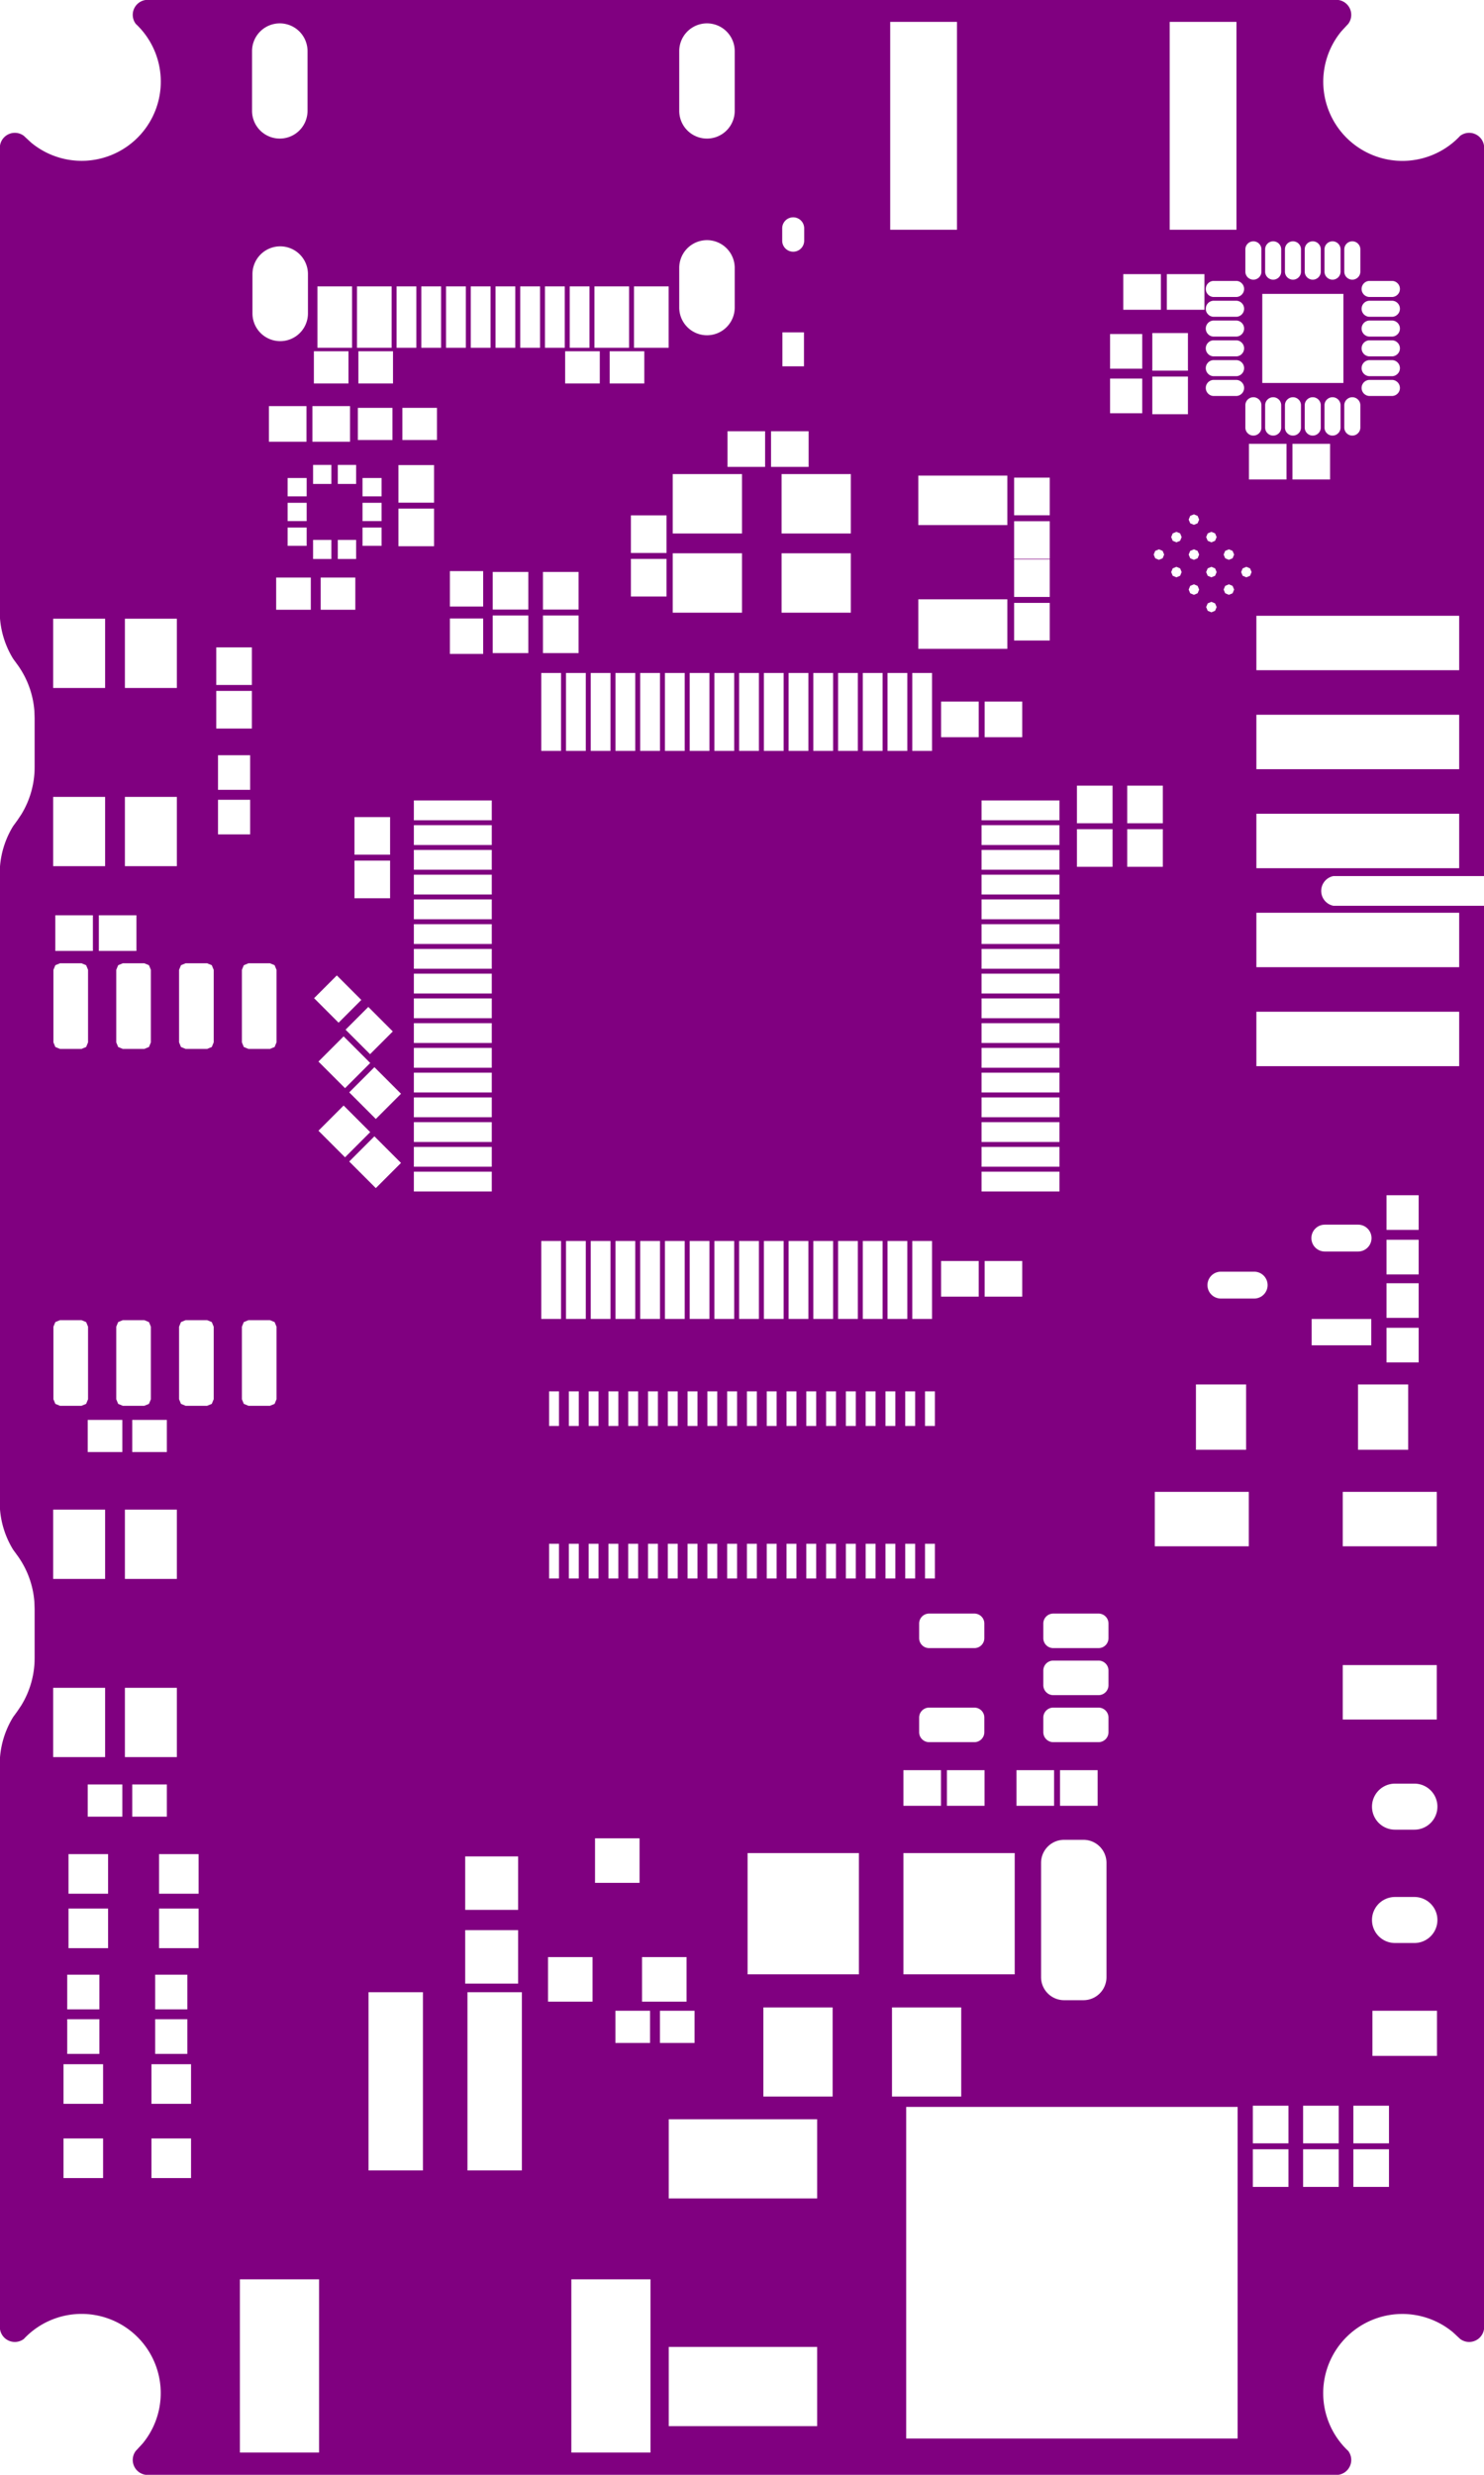 <svg width="30mm" height="50mm" viewBox="0 0 11811023 19685039"  version="1.1" xmlns="http://www.w3.org/2000/svg" xmlns:xlink="http://www.w3.org/1999/xlink">
<desc>
Origin 0 0 Bound 3937008 3937008 11811023 19685039
</desc>
<g fill-rule="evenodd" fill="rgb(128, 0, 128)" stroke="black" stroke-width="1" transform="translate(0, 19685039) scale(1, -1) translate(-3937008, -3937008)">
<path id="N" d="M 14589564.00 23622046.00 A 119403.94 119403.94 0 0 0 14667948.00 23432809.00 L 14614046.00 23374616.00 A 629926.01 629926.01 0 0 1 15558792.00 22541965.00 A 119406.16 119406.16 0 0 0 15748029.00 22463580.00 L 15748030.33 16653543.00 L 14549340.00 16653543.00 A 120429.94 120429.94 0 0 1 14549340.00 16417323.00 L 15748030.30 16417323.00 L 15748030.00 5095473.00 A 119403.94 119403.94 0 0 0 15558793.00 5017089.00 L 15500600.00 5070991.00 A 629926.01 629926.01 0 0 1 14667949.00 4126245.00 A 119406.16 119406.16 0 0 0 14589564.00 3937008.00 L 5095473.00 3937007.00 A 119403.94 119403.94 0 0 0 5017089.00 4126244.00 L 5070991.00 4184437.00 A 629926.01 629926.01 0 0 1 4126245.00 5017088.00 A 119406.16 119406.16 0 0 0 3937008.00 5095473.00 L 3937007.00 9643297.00 A 721075.40 721075.40 0 0 0 4041430.00 9964024.00 L 4074802.00 10009842.00 L 4106273.00 10056828.00 A 718876.83 718876.83 0 0 1 4212598.00 10433071.00 L 4212597.00 10826772.00 L 4210372.00 10883279.00 A 718868.63 718868.63 0 0 1 4074802.00 11249999.00 L 4041430.00 11295817.00 A 721094.89 721094.89 0 0 0 3937007.00 11616544.00 L 3937007.00 16729911.00 A 721075.40 721075.40 0 0 0 4041430.00 17050638.00 L 4074802.00 17096456.00 L 4106273.00 17143442.00 A 718876.83 718876.83 0 0 1 4212598.00 17519685.00 L 4212597.00 17913386.00 L 4210372.00 17969893.00 A 718868.63 718868.63 0 0 1 4074802.00 18336613.00 L 4041430.00 18382431.00 A 721116.06 721116.06 0 0 0 3937007.00 18703159.00 L 3937009.00 22463580.00 A 119400.25 119400.25 0 0 0 4126245.00 22541965.00 L 4184437.00 22488062.00 A 629926.01 629926.01 0 0 1 5017088.00 23432808.00 A 119406.16 119406.16 0 0 0 5095473.00 23622045.00 L 14589564.00 23622046.00  zM 4757480.00 6612205.00 L 4442520.00 6612205.00 L 4442520.00 6297245.00 L 4757480.00 6297245.00 L 4757480.00 6612205.00  zM 5457480.00 6612205.00 L 5142520.00 6612205.00 L 5142520.00 6297245.00 L 5457480.00 6297245.00 L 5457480.00 6612205.00  zM 5457480.00 7202756.00 L 5142520.00 7202756.00 L 5142520.00 6887796.00 L 5457480.00 6887796.00 L 5457480.00 7202756.00  zM 4757480.00 7202756.00 L 4442520.00 7202756.00 L 4442520.00 6887796.00 L 4757480.00 6887796.00 L 4757480.00 7202756.00  zM 4727952.00 7560630.00 L 4472048.00 7560630.00 L 4472048.00 7285040.00 L 4727952.00 7285040.00 L 4727952.00 7560630.00  zM 4727952.00 7914961.00 L 4472048.00 7914961.00 L 4472048.00 7639371.00 L 4727952.00 7639371.00 L 4727952.00 7914961.00  zM 5427952.00 7560630.00 L 5172048.00 7560630.00 L 5172048.00 7285040.00 L 5427952.00 7285040.00 L 5427952.00 7560630.00  zM 5427952.00 7914961.00 L 5172048.00 7914961.00 L 5172048.00 7639371.00 L 5427952.00 7639371.00 L 5427952.00 7914961.00  zM 4797244.00 8440945.00 L 4482284.00 8440945.00 L 4482284.00 8125985.00 L 4797244.00 8125985.00 L 4797244.00 8440945.00  zM 5517716.00 8440945.00 L 5202756.00 8440945.00 L 5202756.00 8125985.00 L 5517716.00 8125985.00 L 5517716.00 8440945.00  zM 6476377.00 5492125.00 L 5846457.00 5492125.00 L 5846457.00 4114173.00 L 6476377.00 4114173.00 L 6476377.00 5492125.00  zM 9114173.00 5492125.00 L 8484253.00 5492125.00 L 8484253.00 4114173.00 L 9114173.00 4114173.00 L 9114173.00 5492125.00  zM 8090551.00 7775590.00 L 7657481.00 7775590.00 L 7657481.00 6358268.00 L 8090551.00 6358268.00 L 8090551.00 7775590.00  zM 7303149.00 7775590.00 L 6870079.00 7775590.00 L 6870079.00 6358268.00 L 7303149.00 6358268.00 L 7303149.00 7775590.00  zM 9110629.00 7627952.00 L 8835039.00 7627952.00 L 8835039.00 7372048.00 L 9110629.00 7372048.00 L 9110629.00 7627952.00  zM 8060630.00 8269291.00 L 7639370.00 8269291.00 L 7639370.00 7844095.00 L 8060630.00 7844095.00 L 8060630.00 8269291.00  zM 8653149.00 8054724.00 L 8298819.00 8054724.00 L 8298819.00 7700394.00 L 8653149.00 7700394.00 L 8653149.00 8054724.00  zM 8060630.00 8855905.00 L 7639370.00 8855905.00 L 7639370.00 8430709.00 L 8060630.00 8430709.00 L 8060630.00 8855905.00  zM 9464960.00 7627952.00 L 9189370.00 7627952.00 L 9189370.00 7372048.00 L 9464960.00 7372048.00 L 9464960.00 7627952.00  zM 9401180.00 8054724.00 L 9046850.00 8054724.00 L 9046850.00 7700394.00 L 9401180.00 7700394.00 L 9401180.00 8054724.00  zM 4797244.00 8874015.00 L 4482284.00 8874015.00 L 4482284.00 8559055.00 L 4797244.00 8559055.00 L 4797244.00 8874015.00  zM 4910629.00 9427952.00 L 4635039.00 9427952.00 L 4635039.00 9172048.00 L 4910629.00 9172048.00 L 4910629.00 9427952.00  zM 5517716.00 8874015.00 L 5202756.00 8874015.00 L 5202756.00 8559055.00 L 5517716.00 8559055.00 L 5517716.00 8874015.00  zM 5264960.00 9427952.00 L 4989370.00 9427952.00 L 4989370.00 9172048.00 L 5264960.00 9172048.00 L 5264960.00 9427952.00  zM 5344488.00 10196850.00 L 4931102.00 10196850.00 L 4931102.00 9645670.00 L 5344488.00 9645670.00 L 5344488.00 10196850.00  zM 4773622.00 10196850.00 L 4360236.00 10196850.00 L 4360236.00 9645670.00 L 4773622.00 9645670.00 L 4773622.00 10196850.00  zM 4773622.00 11614172.00 L 4360236.00 11614172.00 L 4360236.00 11062992.00 L 4773622.00 11062992.00 L 4773622.00 11614172.00  zM 5344488.00 11614172.00 L 4931102.00 11614172.00 L 4931102.00 11062992.00 L 5344488.00 11062992.00 L 5344488.00 11614172.00  zM 4910630.00 12327952.00 L 4635040.00 12327952.00 L 4635040.00 12072048.00 L 4910630.00 12072048.00 L 4910630.00 12327952.00  zM 5264961.00 12327952.00 L 4989371.00 12327952.00 L 4989371.00 12072048.00 L 5264961.00 12072048.00 L 5264961.00 12327952.00  zM 9027165.00 8999606.00 L 8672835.00 8999606.00 L 8672835.00 8645276.00 L 9027165.00 8645276.00 L 9027165.00 8999606.00  zM 9488189.00 11342520.00 L 9409449.00 11342520.00 L 9409449.00 11066930.00 L 9488189.00 11066930.00 L 9488189.00 11342520.00  zM 9645670.00 11342520.00 L 9566930.00 11342520.00 L 9566930.00 11066930.00 L 9645670.00 11066930.00 L 9645670.00 11342520.00  zM 9015748.00 11342520.00 L 8937008.00 11342520.00 L 8937008.00 11066930.00 L 9015748.00 11066930.00 L 9015748.00 11342520.00  zM 9173229.00 11342520.00 L 9094489.00 11342520.00 L 9094489.00 11066930.00 L 9173229.00 11066930.00 L 9173229.00 11342520.00  zM 8385827.00 11342520.00 L 8307087.00 11342520.00 L 8307087.00 11066930.00 L 8385827.00 11066930.00 L 8385827.00 11342520.00  zM 8543307.00 11342520.00 L 8464567.00 11342520.00 L 8464567.00 11066930.00 L 8543307.00 11066930.00 L 8543307.00 11342520.00  zM 8700788.00 11342520.00 L 8622048.00 11342520.00 L 8622048.00 11066930.00 L 8700788.00 11066930.00 L 8700788.00 11342520.00  zM 8858268.00 11342520.00 L 8779528.00 11342520.00 L 8779528.00 11066930.00 L 8858268.00 11066930.00 L 8858268.00 11342520.00  zM 9330709.00 11342520.00 L 9251969.00 11342520.00 L 9251969.00 11066930.00 L 9330709.00 11066930.00 L 9330709.00 11342520.00  zM 10440551.00 4953936.00 L 9259449.00 4953936.00 L 9259449.00 4324016.00 L 10440551.00 4324016.00 L 10440551.00 4953936.00  zM 10440551.00 6764960.00 L 9259449.00 6764960.00 L 9259449.00 6135040.00 L 10440551.00 6135040.00 L 10440551.00 6764960.00  zM 10563779.00 7654330.00 L 10012599.00 7654330.00 L 10012599.00 6945670.00 L 10563779.00 6945670.00 L 10563779.00 7654330.00  zM 13787008.00 6863385.00 L 11149214.00 6863385.00 L 11149214.00 4225591.00 L 13787008.00 4225591.00 L 13787008.00 6863385.00  zM 11587401.00 7654330.00 L 11036221.00 7654330.00 L 11036221.00 6945670.00 L 11587401.00 6945670.00 L 11587401.00 7654330.00  zM 10772835.00 8882283.00 L 9887009.00 8882283.00 L 9887009.00 7917717.00 L 10772835.00 7917717.00 L 10772835.00 8882283.00  zM 12012992.00 8882283.00 L 11127166.00 8882283.00 L 11127166.00 7917717.00 L 12012992.00 7917717.00 L 12012992.00 8882283.00  zM 11772835.00 9541732.00 L 11473623.00 9541732.00 L 11473623.00 9258268.00 L 11772835.00 9258268.00 L 11772835.00 9541732.00  zM 12560096.00 8987799.00 L 12406046.00 8987799.00 A 183244.99 183244.99 0 0 1 12222799.00 8804552.00 L 12222799.00 7895448.00 A 183244.99 183244.99 0 0 1 12406046.00 7712201.00 L 12560096.00 7712201.00 A 183244.99 183244.99 0 0 1 12743343.00 7895448.00 L 12743343.00 8804552.00 A 183244.99 183244.99 0 0 1 12560096.00 8987799.00  zM 12326377.00 9541732.00 L 12027165.00 9541732.00 L 12027165.00 9258268.00 L 12326377.00 9258268.00 L 12326377.00 9541732.00  zM 14191732.00 6526378.00 L 13908268.00 6526378.00 L 13908268.00 6227166.00 L 14191732.00 6227166.00 L 14191732.00 6526378.00  zM 14591732.00 6526378.00 L 14308268.00 6526378.00 L 14308268.00 6227166.00 L 14591732.00 6227166.00 L 14591732.00 6526378.00  zM 14591732.00 6872835.00 L 14308268.00 6872835.00 L 14308268.00 6573623.00 L 14591732.00 6573623.00 L 14591732.00 6872835.00  zM 14991732.00 6526378.00 L 14708268.00 6526378.00 L 14708268.00 6227166.00 L 14991732.00 6227166.00 L 14991732.00 6526378.00  zM 14991732.00 6872835.00 L 14708268.00 6872835.00 L 14708268.00 6573623.00 L 14991732.00 6573623.00 L 14991732.00 6872835.00  zM 14191732.00 6872835.00 L 13908268.00 6872835.00 L 13908268.00 6573623.00 L 14191732.00 6573623.00 L 14191732.00 6872835.00  zM 12672834.00 9541732.00 L 12373622.00 9541732.00 L 12373622.00 9258268.00 L 12672834.00 9258268.00 L 12672834.00 9541732.00  zM 15194127.00 8533071.00 L 15039731.00 8533071.00 A 183069.43 183069.43 0 0 1 15039731.00 8166929.00 L 15194127.00 8166929.00 A 183069.43 183069.43 0 0 1 15194127.00 8533071.00  zM 15373680.00 7627978.00 L 14860178.00 7627978.00 L 14860178.00 7268872.00 L 15373680.00 7268872.00 L 15373680.00 7627978.00  zM 15194127.00 9434646.00 L 15039731.00 9434646.00 A 183069.43 183069.43 0 0 1 15039731.00 9068504.00 L 15194127.00 9068504.00 A 183069.43 183069.43 0 0 1 15194127.00 9434646.00  zM 9803150.00 11342520.00 L 9724410.00 11342520.00 L 9724410.00 11066930.00 L 9803150.00 11066930.00 L 9803150.00 11342520.00  zM 9960630.00 11342520.00 L 9881890.00 11342520.00 L 9881890.00 11066930.00 L 9960630.00 11066930.00 L 9960630.00 11342520.00  zM 10118110.00 11342520.00 L 10039370.00 11342520.00 L 10039370.00 11066930.00 L 10118110.00 11066930.00 L 10118110.00 11342520.00  zM 10275591.00 11342520.00 L 10196851.00 11342520.00 L 10196851.00 11066930.00 L 10275591.00 11066930.00 L 10275591.00 11342520.00  zM 10433071.00 11342520.00 L 10354331.00 11342520.00 L 10354331.00 11066930.00 L 10433071.00 11066930.00 L 10433071.00 11342520.00  zM 10590551.00 11342520.00 L 10511811.00 11342520.00 L 10511811.00 11066930.00 L 10590551.00 11066930.00 L 10590551.00 11342520.00  zM 10748032.00 11342520.00 L 10669292.00 11342520.00 L 10669292.00 11066930.00 L 10748032.00 11066930.00 L 10748032.00 11342520.00  zM 10905512.00 11342520.00 L 10826772.00 11342520.00 L 10826772.00 11066930.00 L 10905512.00 11066930.00 L 10905512.00 11342520.00  zM 11062992.00 11342520.00 L 10984252.00 11342520.00 L 10984252.00 11066930.00 L 11062992.00 11066930.00 L 11062992.00 11342520.00  zM 11220473.00 11342520.00 L 11141733.00 11342520.00 L 11141733.00 11066930.00 L 11220473.00 11066930.00 L 11220473.00 11342520.00  zM 11426378.00 9541732.00 L 11127166.00 9541732.00 L 11127166.00 9258268.00 L 11426378.00 9258268.00 L 11426378.00 9541732.00  zM 11691931.00 10039317.00 L 11331693.00 10039317.00 A 79283.25 79283.25 0 0 1 11252415.00 9960039.00 L 11252415.00 9843897.00 A 79283.25 79283.25 0 0 1 11331693.00 9764619.00 L 11691931.00 9764619.00 A 79283.25 79283.25 0 0 1 11771209.00 9843897.00 L 11771209.00 9960039.00 A 79283.25 79283.25 0 0 1 11691931.00 10039317.00  zM 12680119.00 10413333.00 L 12319881.00 10413333.00 A 79283.25 79283.25 0 0 1 12240603.00 10334055.00 L 12240603.00 10217913.00 A 79283.25 79283.25 0 0 1 12319881.00 10138635.00 L 12680119.00 10138635.00 A 79283.25 79283.25 0 0 1 12759397.00 10217913.00 L 12759397.00 10334055.00 A 79283.25 79283.25 0 0 1 12680119.00 10413333.00  zM 11691931.00 10787349.00 L 11331693.00 10787349.00 A 79283.25 79283.25 0 0 1 11252415.00 10708071.00 L 11252415.00 10591929.00 A 79283.25 79283.25 0 0 1 11331693.00 10512651.00 L 11691931.00 10512651.00 A 79283.25 79283.25 0 0 1 11771209.00 10591929.00 L 11771209.00 10708071.00 A 79283.25 79283.25 0 0 1 11691931.00 10787349.00  zM 11377953.00 11342520.00 L 11299213.00 11342520.00 L 11299213.00 11066930.00 L 11377953.00 11066930.00 L 11377953.00 11342520.00  zM 12680119.00 10039317.00 L 12319881.00 10039317.00 A 79283.25 79283.25 0 0 1 12240603.00 9960039.00 L 12240603.00 9843897.00 A 79283.25 79283.25 0 0 1 12319881.00 9764619.00 L 12680119.00 9764619.00 A 79283.25 79283.25 0 0 1 12759397.00 9843897.00 L 12759397.00 9960039.00 A 79283.25 79283.25 0 0 1 12680119.00 10039317.00  zM 12680119.00 10787349.00 L 12319881.00 10787349.00 A 79283.25 79283.25 0 0 1 12240603.00 10708071.00 L 12240603.00 10591929.00 A 79283.25 79283.25 0 0 1 12319881.00 10512651.00 L 12680119.00 10512651.00 A 79283.25 79283.25 0 0 1 12759397.00 10591929.00 L 12759397.00 10708071.00 A 79283.25 79283.25 0 0 1 12680119.00 10787349.00  zM 13875984.00 11755511.00 L 13127954.00 11755511.00 L 13127954.00 11322441.00 L 13875984.00 11322441.00 L 13875984.00 11755511.00  zM 15372046.00 10377559.00 L 14624016.00 10377559.00 L 14624016.00 9944489.00 L 15372046.00 9944489.00 L 15372046.00 10377559.00  zM 15372046.00 11755511.00 L 14624016.00 11755511.00 L 14624016.00 11322441.00 L 15372046.00 11322441.00 L 15372046.00 11755511.00  zM 4585630.00 13121297.00 L 4414370.00 13121297.00 L 4377458.00 13106007.00 L 4362168.00 13069095.00 L 4362168.00 12492323.00 L 4377458.00 12455411.00 L 4414370.00 12440121.00 L 4585630.00 12440121.00 L 4622542.00 12455411.00 L 4637832.00 12492323.00 L 4637832.00 13069095.00 L 4622542.00 13106007.00 L 4585630.00 13121297.00  zM 5085630.00 13121297.00 L 4914370.00 13121297.00 L 4877458.00 13106007.00 L 4862168.00 13069095.00 L 4862168.00 12492323.00 L 4877458.00 12455411.00 L 4914370.00 12440121.00 L 5085630.00 12440121.00 L 5122542.00 12455411.00 L 5137832.00 12492323.00 L 5137832.00 13069095.00 L 5122542.00 13106007.00 L 5085630.00 13121297.00  zM 5585630.00 13121297.00 L 5414370.00 13121297.00 L 5377458.00 13106007.00 L 5362168.00 13069095.00 L 5362168.00 12492323.00 L 5377458.00 12455411.00 L 5414370.00 12440121.00 L 5585630.00 12440121.00 L 5622542.00 12455411.00 L 5637832.00 12492323.00 L 5637832.00 13069095.00 L 5622542.00 13106007.00 L 5585630.00 13121297.00  zM 6085630.00 13121297.00 L 5914370.00 13121297.00 L 5877458.00 13106007.00 L 5862168.00 13069095.00 L 5862168.00 12492323.00 L 5877458.00 12455411.00 L 5914370.00 12440121.00 L 6085630.00 12440121.00 L 6122542.00 12455411.00 L 6137832.00 12492323.00 L 6137832.00 13069095.00 L 6122542.00 13106007.00 L 6085630.00 13121297.00  zM 6671941.00 14828498.00 L 6471502.00 14628059.00 L 6683077.00 14416484.00 L 6883516.00 14616923.00 L 6671941.00 14828498.00  zM 6916923.00 14583516.00 L 6716484.00 14383077.00 L 6928059.00 14171502.00 L 7128498.00 14371941.00 L 6916923.00 14583516.00  zM 6916923.00 15133516.00 L 6716484.00 14933077.00 L 6928059.00 14721502.00 L 7128498.00 14921941.00 L 6916923.00 15133516.00  zM 7850983.00 15089764.00 L 7230905.00 15089764.00 L 7230905.00 14932284.00 L 7850983.00 14932284.00 L 7850983.00 15089764.00  zM 7850984.00 14302362.00 L 7230906.00 14302362.00 L 7230906.00 14144882.00 L 7850984.00 14144882.00 L 7850984.00 14302362.00  zM 7850984.00 14696063.00 L 7230906.00 14696063.00 L 7230906.00 14538583.00 L 7850984.00 14538583.00 L 7850984.00 14696063.00  zM 4585630.00 15959879.00 L 4414370.00 15959879.00 L 4377458.00 15944589.00 L 4362168.00 15907677.00 L 4362168.00 15330905.00 L 4377458.00 15293993.00 L 4414370.00 15278703.00 L 4585630.00 15278703.00 L 4622542.00 15293993.00 L 4637832.00 15330905.00 L 4637832.00 15907677.00 L 4622542.00 15944589.00 L 4585630.00 15959879.00  zM 5085630.00 15959879.00 L 4914370.00 15959879.00 L 4877458.00 15944589.00 L 4862168.00 15907677.00 L 4862168.00 15330905.00 L 4877458.00 15293993.00 L 4914370.00 15278703.00 L 5085630.00 15278703.00 L 5122542.00 15293993.00 L 5137832.00 15330905.00 L 5137832.00 15907677.00 L 5122542.00 15944589.00 L 5085630.00 15959879.00  zM 5585630.00 15959879.00 L 5414370.00 15959879.00 L 5377458.00 15944589.00 L 5362168.00 15907677.00 L 5362168.00 15330905.00 L 5377458.00 15293993.00 L 5414370.00 15278703.00 L 5585630.00 15278703.00 L 5622542.00 15293993.00 L 5637832.00 15330905.00 L 5637832.00 15907677.00 L 5622542.00 15944589.00 L 5585630.00 15959879.00  zM 6085630.00 15959879.00 L 5914370.00 15959879.00 L 5877458.00 15944589.00 L 5862168.00 15907677.00 L 5862168.00 15330905.00 L 5877458.00 15293993.00 L 5914370.00 15278703.00 L 6085630.00 15278703.00 L 6122542.00 15293993.00 L 6137832.00 15330905.00 L 6137832.00 15907677.00 L 6122542.00 15944589.00 L 6085630.00 15959879.00  zM 6617765.00 15863187.00 L 6436813.00 15682235.00 L 6631685.00 15487363.00 L 6812637.00 15668315.00 L 6617765.00 15863187.00  zM 6671941.00 15378498.00 L 6471502.00 15178059.00 L 6683077.00 14966484.00 L 6883516.00 15166923.00 L 6671941.00 15378498.00  zM 6868315.00 15612637.00 L 6687363.00 15431685.00 L 6882235.00 15236813.00 L 7063187.00 15417765.00 L 6868315.00 15612637.00  zM 7850984.00 15483464.00 L 7230906.00 15483464.00 L 7230906.00 15325984.00 L 7850984.00 15325984.00 L 7850984.00 15483464.00  zM 7850984.00 15680315.00 L 7230906.00 15680315.00 L 7230906.00 15522835.00 L 7850984.00 15522835.00 L 7850984.00 15680315.00  zM 7850984.00 15877165.00 L 7230906.00 15877165.00 L 7230906.00 15719685.00 L 7850984.00 15719685.00 L 7850984.00 15877165.00  zM 8385827.00 12555118.00 L 8307087.00 12555118.00 L 8307087.00 12279528.00 L 8385827.00 12279528.00 L 8385827.00 12555118.00  zM 8543307.00 12555118.00 L 8464567.00 12555118.00 L 8464567.00 12279528.00 L 8543307.00 12279528.00 L 8543307.00 12555118.00  zM 9173229.00 12555118.00 L 9094489.00 12555118.00 L 9094489.00 12279528.00 L 9173229.00 12279528.00 L 9173229.00 12555118.00  zM 9330709.00 12555118.00 L 9251969.00 12555118.00 L 9251969.00 12279528.00 L 9330709.00 12279528.00 L 9330709.00 12555118.00  zM 9488189.00 12555118.00 L 9409449.00 12555118.00 L 9409449.00 12279528.00 L 9488189.00 12279528.00 L 9488189.00 12555118.00  zM 8700788.00 12555118.00 L 8622048.00 12555118.00 L 8622048.00 12279528.00 L 8700788.00 12279528.00 L 8700788.00 12555118.00  zM 9015748.00 12555118.00 L 8937008.00 12555118.00 L 8937008.00 12279528.00 L 9015748.00 12279528.00 L 9015748.00 12555118.00  zM 9645670.00 12555118.00 L 9566930.00 12555118.00 L 9566930.00 12279528.00 L 9645670.00 12279528.00 L 9645670.00 12555118.00  zM 8858268.00 12555118.00 L 8779528.00 12555118.00 L 8779528.00 12279528.00 L 8858268.00 12279528.00 L 8858268.00 12555118.00  zM 9189764.00 13750983.00 L 9032284.00 13750983.00 L 9032284.00 13130905.00 L 9189764.00 13130905.00 L 9189764.00 13750983.00  zM 8402362.00 13750984.00 L 8244882.00 13750984.00 L 8244882.00 13130906.00 L 8402362.00 13130906.00 L 8402362.00 13750984.00  zM 7850984.00 14499212.00 L 7230906.00 14499212.00 L 7230906.00 14341732.00 L 7850984.00 14341732.00 L 7850984.00 14499212.00  zM 8599212.00 13750984.00 L 8441732.00 13750984.00 L 8441732.00 13130906.00 L 8599212.00 13130906.00 L 8599212.00 13750984.00  zM 7850984.00 14892913.00 L 7230906.00 14892913.00 L 7230906.00 14735433.00 L 7850984.00 14735433.00 L 7850984.00 14892913.00  zM 7850984.00 15286613.00 L 7230906.00 15286613.00 L 7230906.00 15129133.00 L 7850984.00 15129133.00 L 7850984.00 15286613.00  zM 8796063.00 13750984.00 L 8638583.00 13750984.00 L 8638583.00 13130906.00 L 8796063.00 13130906.00 L 8796063.00 13750984.00  zM 8992913.00 13750984.00 L 8835433.00 13750984.00 L 8835433.00 13130906.00 L 8992913.00 13130906.00 L 8992913.00 13750984.00  zM 9386613.00 13750984.00 L 9229133.00 13750984.00 L 9229133.00 13130906.00 L 9386613.00 13130906.00 L 9386613.00 13750984.00  zM 9583464.00 13750984.00 L 9425984.00 13750984.00 L 9425984.00 13130906.00 L 9583464.00 13130906.00 L 9583464.00 13750984.00  zM 9780315.00 13750984.00 L 9622835.00 13750984.00 L 9622835.00 13130906.00 L 9780315.00 13130906.00 L 9780315.00 13750984.00  zM 9803150.00 12555118.00 L 9724410.00 12555118.00 L 9724410.00 12279528.00 L 9803150.00 12279528.00 L 9803150.00 12555118.00  zM 10118110.00 12555118.00 L 10039370.00 12555118.00 L 10039370.00 12279528.00 L 10118110.00 12279528.00 L 10118110.00 12555118.00  zM 10275591.00 12555118.00 L 10196851.00 12555118.00 L 10196851.00 12279528.00 L 10275591.00 12279528.00 L 10275591.00 12555118.00  zM 10590551.00 12555118.00 L 10511811.00 12555118.00 L 10511811.00 12279528.00 L 10590551.00 12279528.00 L 10590551.00 12555118.00  zM 10433071.00 12555118.00 L 10354331.00 12555118.00 L 10354331.00 12279528.00 L 10433071.00 12279528.00 L 10433071.00 12555118.00  zM 9960630.00 12555118.00 L 9881890.00 12555118.00 L 9881890.00 12279528.00 L 9960630.00 12279528.00 L 9960630.00 12555118.00  zM 10567716.00 13750983.00 L 10410236.00 13750983.00 L 10410236.00 13130905.00 L 10567716.00 13130905.00 L 10567716.00 13750983.00  zM 10174016.00 13750984.00 L 10016536.00 13750984.00 L 10016536.00 13130906.00 L 10174016.00 13130906.00 L 10174016.00 13750984.00  zM 10370867.00 13750984.00 L 10213387.00 13750984.00 L 10213387.00 13130906.00 L 10370867.00 13130906.00 L 10370867.00 13750984.00  zM 9977165.00 13750984.00 L 9819685.00 13750984.00 L 9819685.00 13130906.00 L 9977165.00 13130906.00 L 9977165.00 13750984.00  zM 10748032.00 12555118.00 L 10669292.00 12555118.00 L 10669292.00 12279528.00 L 10748032.00 12279528.00 L 10748032.00 12555118.00  zM 10905512.00 12555118.00 L 10826772.00 12555118.00 L 10826772.00 12279528.00 L 10905512.00 12279528.00 L 10905512.00 12555118.00  zM 11062992.00 12555118.00 L 10984252.00 12555118.00 L 10984252.00 12279528.00 L 11062992.00 12279528.00 L 11062992.00 12555118.00  zM 11377953.00 12555118.00 L 11299213.00 12555118.00 L 11299213.00 12279528.00 L 11377953.00 12279528.00 L 11377953.00 12555118.00  zM 11220473.00 12555118.00 L 11141733.00 12555118.00 L 11141733.00 12279528.00 L 11220473.00 12279528.00 L 11220473.00 12555118.00  zM 10961417.00 13750984.00 L 10803937.00 13750984.00 L 10803937.00 13130906.00 L 10961417.00 13130906.00 L 10961417.00 13750984.00  zM 10764567.00 13750984.00 L 10607087.00 13750984.00 L 10607087.00 13130906.00 L 10764567.00 13130906.00 L 10764567.00 13750984.00  zM 11158268.00 13750984.00 L 11000788.00 13750984.00 L 11000788.00 13130906.00 L 11158268.00 13130906.00 L 11158268.00 13750984.00  zM 11355118.00 13750984.00 L 11197638.00 13750984.00 L 11197638.00 13130906.00 L 11355118.00 13130906.00 L 11355118.00 13750984.00  zM 11726377.00 13591732.00 L 11427165.00 13591732.00 L 11427165.00 13308268.00 L 11726377.00 13308268.00 L 11726377.00 13591732.00  zM 12072834.00 13591732.00 L 11773622.00 13591732.00 L 11773622.00 13308268.00 L 12072834.00 13308268.00 L 12072834.00 13591732.00  zM 12369094.00 14302362.00 L 11749016.00 14302362.00 L 11749016.00 14144882.00 L 12369094.00 14144882.00 L 12369094.00 14302362.00  zM 12369094.00 14499212.00 L 11749016.00 14499212.00 L 11749016.00 14341732.00 L 12369094.00 14341732.00 L 12369094.00 14499212.00  zM 12369094.00 14696063.00 L 11749016.00 14696063.00 L 11749016.00 14538583.00 L 12369094.00 14538583.00 L 12369094.00 14696063.00  zM 12369094.00 14892913.00 L 11749016.00 14892913.00 L 11749016.00 14735433.00 L 12369094.00 14735433.00 L 12369094.00 14892913.00  zM 12369094.00 15286613.00 L 11749016.00 15286613.00 L 11749016.00 15129133.00 L 12369094.00 15129133.00 L 12369094.00 15286613.00  zM 12369094.00 15483464.00 L 11749016.00 15483464.00 L 11749016.00 15325984.00 L 12369094.00 15325984.00 L 12369094.00 15483464.00  zM 12369095.00 15089764.00 L 11749017.00 15089764.00 L 11749017.00 14932284.00 L 12369095.00 14932284.00 L 12369095.00 15089764.00  zM 12369094.00 15680315.00 L 11749016.00 15680315.00 L 11749016.00 15522835.00 L 12369094.00 15522835.00 L 12369094.00 15680315.00  zM 12369094.00 15877165.00 L 11749016.00 15877165.00 L 11749016.00 15719685.00 L 12369094.00 15719685.00 L 12369094.00 15877165.00  zM 13854685.00 12609685.00 L 13455315.00 12609685.00 L 13455315.00 12090315.00 L 13854685.00 12090315.00 L 13854685.00 12609685.00  zM 14850827.00 13130734.00 L 14376325.00 13130734.00 L 14376325.00 12921234.00 L 14850827.00 12921234.00 L 14850827.00 13130734.00  zM 15144685.00 12609685.00 L 14745315.00 12609685.00 L 14745315.00 12090315.00 L 15144685.00 12090315.00 L 15144685.00 12609685.00  zM 15227952.00 13060630.00 L 14972048.00 13060630.00 L 14972048.00 12785040.00 L 15227952.00 12785040.00 L 15227952.00 13060630.00  zM 15227952.00 13414961.00 L 14972048.00 13414961.00 L 14972048.00 13139371.00 L 15227952.00 13139371.00 L 15227952.00 13414961.00  zM 13918925.00 13506802.00 L 13653923.00 13506802.00 A 106801.81 106801.81 0 0 1 13653923.00 13293198.00 L 13918925.00 13293198.00 A 106801.81 106801.81 0 0 1 13918925.00 13506802.00  zM 14746077.00 13880818.00 L 14481075.00 13880818.00 A 106801.81 106801.81 0 0 1 14481075.00 13667214.00 L 14746077.00 13667214.00 A 106801.81 106801.81 0 1 1 14746077.00 13880818.00  zM 15227952.00 13760629.00 L 14972048.00 13760629.00 L 14972048.00 13485039.00 L 15227952.00 13485039.00 L 15227952.00 13760629.00  zM 15227952.00 14114960.00 L 14972048.00 14114960.00 L 14972048.00 13839370.00 L 15227952.00 13839370.00 L 15227952.00 14114960.00  zM 15550590.00 15574386.00 L 13936418.00 15574386.00 L 13936418.00 15141316.00 L 15550590.00 15141316.00 L 15550590.00 15574386.00  zM 4676377.00 16341732.00 L 4377165.00 16341732.00 L 4377165.00 16058268.00 L 4676377.00 16058268.00 L 4676377.00 16341732.00  zM 5022834.00 16341732.00 L 4723622.00 16341732.00 L 4723622.00 16058268.00 L 5022834.00 16058268.00 L 5022834.00 16341732.00  zM 4773622.00 17283464.00 L 4360236.00 17283464.00 L 4360236.00 16732284.00 L 4773622.00 16732284.00 L 4773622.00 17283464.00  zM 5344488.00 17283464.00 L 4931102.00 17283464.00 L 4931102.00 16732284.00 L 5344488.00 16732284.00 L 5344488.00 17283464.00  zM 5927952.00 17260630.00 L 5672048.00 17260630.00 L 5672048.00 16985040.00 L 5927952.00 16985040.00 L 5927952.00 17260630.00  zM 4773622.00 18700786.00 L 4360236.00 18700786.00 L 4360236.00 18149606.00 L 4773622.00 18149606.00 L 4773622.00 18700786.00  zM 5344488.00 18700786.00 L 4931102.00 18700786.00 L 4931102.00 18149606.00 L 5344488.00 18149606.00 L 5344488.00 18700786.00  zM 5941732.00 18472835.00 L 5658268.00 18472835.00 L 5658268.00 18173623.00 L 5941732.00 18173623.00 L 5941732.00 18472835.00  zM 5927952.00 17614961.00 L 5672048.00 17614961.00 L 5672048.00 17339371.00 L 5927952.00 17339371.00 L 5927952.00 17614961.00  zM 5941732.00 18126378.00 L 5658268.00 18126378.00 L 5658268.00 17827166.00 L 5941732.00 17827166.00 L 5941732.00 18126378.00  zM 7041732.00 16776378.00 L 6758268.00 16776378.00 L 6758268.00 16477166.00 L 7041732.00 16477166.00 L 7041732.00 16776378.00  zM 7850983.00 16467716.00 L 7230905.00 16467716.00 L 7230905.00 16310236.00 L 7850983.00 16310236.00 L 7850983.00 16467716.00  zM 7850984.00 16664567.00 L 7230906.00 16664567.00 L 7230906.00 16507087.00 L 7850984.00 16507087.00 L 7850984.00 16664567.00  zM 7850984.00 16074016.00 L 7230906.00 16074016.00 L 7230906.00 15916536.00 L 7850984.00 15916536.00 L 7850984.00 16074016.00  zM 7850984.00 16270867.00 L 7230906.00 16270867.00 L 7230906.00 16113387.00 L 7850984.00 16113387.00 L 7850984.00 16270867.00  zM 7041732.00 17122834.00 L 6758268.00 17122834.00 L 6758268.00 16823622.00 L 7041732.00 16823622.00 L 7041732.00 17122834.00  zM 7850984.00 17255118.00 L 7230906.00 17255118.00 L 7230906.00 17097638.00 L 7850984.00 17097638.00 L 7850984.00 17255118.00  zM 6410630.00 19027952.00 L 6135040.00 19027952.00 L 6135040.00 18772048.00 L 6410630.00 18772048.00 L 6410630.00 19027952.00  zM 6764961.00 19027952.00 L 6489371.00 19027952.00 L 6489371.00 18772048.00 L 6764961.00 18772048.00 L 6764961.00 19027952.00  zM 6771259.00 19327362.00 L 6625591.00 19327362.00 L 6625591.00 19175788.00 L 6771259.00 19175788.00 L 6771259.00 19327362.00  zM 7850984.00 16861417.00 L 7230906.00 16861417.00 L 7230906.00 16703937.00 L 7850984.00 16703937.00 L 7850984.00 16861417.00  zM 7850984.00 17058268.00 L 7230906.00 17058268.00 L 7230906.00 16900788.00 L 7850984.00 16900788.00 L 7850984.00 17058268.00  zM 8599212.00 18269094.00 L 8441732.00 18269094.00 L 8441732.00 17649016.00 L 8599212.00 17649016.00 L 8599212.00 18269094.00  zM 8402362.00 18269094.00 L 8244882.00 18269094.00 L 8244882.00 17649016.00 L 8402362.00 17649016.00 L 8402362.00 18269094.00  zM 7782377.00 18702406.00 L 7517623.00 18702406.00 L 7517623.00 18420774.00 L 7782377.00 18420774.00 L 7782377.00 18702406.00  zM 8141732.00 18726377.00 L 7858268.00 18726377.00 L 7858268.00 18427165.00 L 8141732.00 18427165.00 L 8141732.00 18726377.00  zM 8141732.00 19072834.00 L 7858268.00 19072834.00 L 7858268.00 18773622.00 L 8141732.00 18773622.00 L 8141732.00 19072834.00  zM 7782377.00 19079227.00 L 7517623.00 19079227.00 L 7517623.00 18797595.00 L 7782377.00 18797595.00 L 7782377.00 19079227.00  zM 8541732.00 18726377.00 L 8258268.00 18726377.00 L 8258268.00 18427165.00 L 8541732.00 18427165.00 L 8541732.00 18726377.00  zM 8541732.00 19072834.00 L 8258268.00 19072834.00 L 8258268.00 18773622.00 L 8541732.00 18773622.00 L 8541732.00 19072834.00  zM 8796063.00 18269094.00 L 8638583.00 18269094.00 L 8638583.00 17649016.00 L 8796063.00 17649016.00 L 8796063.00 18269094.00  zM 9386613.00 18269094.00 L 9229133.00 18269094.00 L 9229133.00 17649016.00 L 9386613.00 17649016.00 L 9386613.00 18269094.00  zM 9583464.00 18269094.00 L 9425984.00 18269094.00 L 9425984.00 17649016.00 L 9583464.00 17649016.00 L 9583464.00 18269094.00  zM 9977165.00 18269094.00 L 9819685.00 18269094.00 L 9819685.00 17649016.00 L 9977165.00 17649016.00 L 9977165.00 18269094.00  zM 10174016.00 18269094.00 L 10016536.00 18269094.00 L 10016536.00 17649016.00 L 10174016.00 17649016.00 L 10174016.00 18269094.00  zM 8992913.00 18269094.00 L 8835433.00 18269094.00 L 8835433.00 17649016.00 L 8992913.00 17649016.00 L 8992913.00 18269094.00  zM 9189764.00 18269095.00 L 9032284.00 18269095.00 L 9032284.00 17649017.00 L 9189764.00 17649017.00 L 9189764.00 18269095.00  zM 9780315.00 18269094.00 L 9622835.00 18269094.00 L 9622835.00 17649016.00 L 9780315.00 17649016.00 L 9780315.00 18269094.00  zM 9241732.00 19176377.00 L 8958268.00 19176377.00 L 8958268.00 18877165.00 L 9241732.00 18877165.00 L 9241732.00 19176377.00  zM 9842519.00 19221259.00 L 9291339.00 19221259.00 L 9291339.00 18748819.00 L 9842519.00 18748819.00 L 9842519.00 19221259.00  zM 6377756.00 19425984.00 L 6226182.00 19425984.00 L 6226182.00 19280316.00 L 6377756.00 19280316.00 L 6377756.00 19425984.00  zM 6574409.00 19327362.00 L 6428741.00 19327362.00 L 6428741.00 19175788.00 L 6574409.00 19175788.00 L 6574409.00 19327362.00  zM 6377756.00 19622834.00 L 6226182.00 19622834.00 L 6226182.00 19477166.00 L 6377756.00 19477166.00 L 6377756.00 19622834.00  zM 6377756.00 19819684.00 L 6226182.00 19819684.00 L 6226182.00 19674016.00 L 6377756.00 19674016.00 L 6377756.00 19819684.00  zM 6574409.00 19924212.00 L 6428741.00 19924212.00 L 6428741.00 19772638.00 L 6574409.00 19772638.00 L 6574409.00 19924212.00  zM 6973818.00 19622834.00 L 6822244.00 19622834.00 L 6822244.00 19477166.00 L 6973818.00 19477166.00 L 6973818.00 19622834.00  zM 6973818.00 19819684.00 L 6822244.00 19819684.00 L 6822244.00 19674016.00 L 6973818.00 19674016.00 L 6973818.00 19819684.00  zM 6771259.00 19924212.00 L 6625591.00 19924212.00 L 6625591.00 19772638.00 L 6771259.00 19772638.00 L 6771259.00 19924212.00  zM 6973818.00 19425984.00 L 6822244.00 19425984.00 L 6822244.00 19280316.00 L 6973818.00 19280316.00 L 6973818.00 19425984.00  zM 7391732.00 19576378.00 L 7108268.00 19576378.00 L 7108268.00 19277166.00 L 7391732.00 19277166.00 L 7391732.00 19576378.00  zM 6376378.00 20391732.00 L 6077166.00 20391732.00 L 6077166.00 20108268.00 L 6376378.00 20108268.00 L 6376378.00 20391732.00  zM 6722835.00 20391732.00 L 6423623.00 20391732.00 L 6423623.00 20108268.00 L 6722835.00 20108268.00 L 6722835.00 20391732.00  zM 6710630.00 20827952.00 L 6435040.00 20827952.00 L 6435040.00 20572048.00 L 6710630.00 20572048.00 L 6710630.00 20827952.00  zM 7060630.00 20377952.00 L 6785040.00 20377952.00 L 6785040.00 20122048.00 L 7060630.00 20122048.00 L 7060630.00 20377952.00  zM 7064961.00 20827952.00 L 6789371.00 20827952.00 L 6789371.00 20572048.00 L 7064961.00 20572048.00 L 7064961.00 20827952.00  zM 6738977.00 21344094.00 L 6463386.00 21344094.00 L 6463386.00 20855906.00 L 6738977.00 20855906.00 L 6738977.00 21344094.00  zM 7053937.00 21344094.00 L 6778347.00 21344094.00 L 6778347.00 20855906.00 L 7053937.00 20855906.00 L 7053937.00 21344094.00  zM 7250788.00 21344094.00 L 7093308.00 21344094.00 L 7093308.00 20855906.00 L 7250788.00 20855906.00 L 7250788.00 21344094.00  zM 5946359.00 21442984.00 L 5946359.00 21128024.00 A 220780.35 220780.35 0 0 1 6387913.00 21128024.00 L 6387913.00 21442984.00 A 220780.35 220780.35 0 0 1 5946359.00 21442984.00  zM 5943003.00 23214174.00 L 5943003.00 22741732.00 A 220780.35 220780.35 0 1 1 6384557.00 22741732.00 L 6384557.00 23214174.00 A 220780.35 220780.35 0 1 1 5943003.00 23214174.00  zM 7391732.00 19922835.00 L 7108268.00 19922835.00 L 7108268.00 19623623.00 L 7391732.00 19623623.00 L 7391732.00 19922835.00  zM 7414961.00 20377952.00 L 7139371.00 20377952.00 L 7139371.00 20122048.00 L 7414961.00 20122048.00 L 7414961.00 20377952.00  zM 8710629.00 20827952.00 L 8435039.00 20827952.00 L 8435039.00 20572048.00 L 8710629.00 20572048.00 L 8710629.00 20827952.00  zM 8431890.00 21344094.00 L 8274410.00 21344094.00 L 8274410.00 20855906.00 L 8431890.00 20855906.00 L 8431890.00 21344094.00  zM 8235040.00 21344094.00 L 8077560.00 21344094.00 L 8077560.00 20855906.00 L 8235040.00 20855906.00 L 8235040.00 21344094.00  zM 9241732.00 19522834.00 L 8958268.00 19522834.00 L 8958268.00 19223622.00 L 9241732.00 19223622.00 L 9241732.00 19522834.00  zM 9842519.00 19851181.00 L 9291339.00 19851181.00 L 9291339.00 19378741.00 L 9842519.00 19378741.00 L 9842519.00 19851181.00  zM 10026378.00 20191732.00 L 9727166.00 20191732.00 L 9727166.00 19908268.00 L 10026378.00 19908268.00 L 10026378.00 20191732.00  zM 9064960.00 20827952.00 L 8789370.00 20827952.00 L 8789370.00 20572048.00 L 9064960.00 20572048.00 L 9064960.00 20827952.00  zM 10372835.00 20191732.00 L 10073623.00 20191732.00 L 10073623.00 19908268.00 L 10372835.00 19908268.00 L 10372835.00 20191732.00  zM 7447638.00 21344094.00 L 7290158.00 21344094.00 L 7290158.00 20855906.00 L 7447638.00 20855906.00 L 7447638.00 21344094.00  zM 7644488.00 21344094.00 L 7487008.00 21344094.00 L 7487008.00 20855906.00 L 7644488.00 20855906.00 L 7644488.00 21344094.00  zM 7841339.00 21344094.00 L 7683859.00 21344094.00 L 7683859.00 20855906.00 L 7841339.00 20855906.00 L 7841339.00 21344094.00  zM 8038189.00 21344094.00 L 7880709.00 21344094.00 L 7880709.00 20855906.00 L 8038189.00 20855906.00 L 8038189.00 21344094.00  zM 8628740.00 21344094.00 L 8471260.00 21344094.00 L 8471260.00 20855906.00 L 8628740.00 20855906.00 L 8628740.00 21344094.00  zM 8943701.00 21344094.00 L 8668111.00 21344094.00 L 8668111.00 20855906.00 L 8943701.00 20855906.00 L 8943701.00 21344094.00  zM 9258662.00 21344094.00 L 8983071.00 21344094.00 L 8983071.00 20855906.00 L 9258662.00 20855906.00 L 9258662.00 21344094.00  zM 9343003.00 21489763.00 L 9343003.00 21174803.00 A 220780.35 220780.35 0 0 1 9784557.00 21174803.00 L 9784557.00 21489763.00 A 220780.35 220780.35 0 1 1 9343003.00 21489763.00  zM 10162526.00 21805979.00 L 10162526.00 21707407.00 A 87473.96 87473.96 0 1 1 10337474.00 21707407.00 L 10337474.00 21805979.00 A 87473.96 87473.96 0 0 1 10162526.00 21805979.00  zM 9343003.00 23214174.00 L 9343003.00 22741732.00 A 220780.35 220780.35 0 1 1 9784557.00 22741732.00 L 9784557.00 23214174.00 A 220780.35 220780.35 0 1 1 9343003.00 23214174.00  zM 12369094.00 16270867.00 L 11749016.00 16270867.00 L 11749016.00 16113387.00 L 12369094.00 16113387.00 L 12369094.00 16270867.00  zM 12369094.00 16074016.00 L 11749016.00 16074016.00 L 11749016.00 15916536.00 L 12369094.00 15916536.00 L 12369094.00 16074016.00  zM 12369095.00 16467716.00 L 11749017.00 16467716.00 L 11749017.00 16310236.00 L 12369095.00 16310236.00 L 12369095.00 16467716.00  zM 12369094.00 16664567.00 L 11749016.00 16664567.00 L 11749016.00 16507087.00 L 12369094.00 16507087.00 L 12369094.00 16664567.00  zM 12369094.00 16861417.00 L 11749016.00 16861417.00 L 11749016.00 16703937.00 L 12369094.00 16703937.00 L 12369094.00 16861417.00  zM 10961417.00 18269094.00 L 10803937.00 18269094.00 L 10803937.00 17649016.00 L 10961417.00 17649016.00 L 10961417.00 18269094.00  zM 11726377.00 18041732.00 L 11427165.00 18041732.00 L 11427165.00 17758268.00 L 11726377.00 17758268.00 L 11726377.00 18041732.00  zM 12072834.00 18041732.00 L 11773622.00 18041732.00 L 11773622.00 17758268.00 L 12072834.00 17758268.00 L 12072834.00 18041732.00  zM 12369094.00 17255118.00 L 11749016.00 17255118.00 L 11749016.00 17097638.00 L 12369094.00 17097638.00 L 12369094.00 17255118.00  zM 12369094.00 17058268.00 L 11749016.00 17058268.00 L 11749016.00 16900788.00 L 12369094.00 16900788.00 L 12369094.00 17058268.00  zM 10370867.00 18269094.00 L 10213387.00 18269094.00 L 10213387.00 17649016.00 L 10370867.00 17649016.00 L 10370867.00 18269094.00  zM 10764567.00 18269094.00 L 10607087.00 18269094.00 L 10607087.00 17649016.00 L 10764567.00 17649016.00 L 10764567.00 18269094.00  zM 11158268.00 18269094.00 L 11000788.00 18269094.00 L 11000788.00 17649016.00 L 11158268.00 17649016.00 L 11158268.00 18269094.00  zM 10567716.00 18269095.00 L 10410236.00 18269095.00 L 10410236.00 17649017.00 L 10567716.00 17649017.00 L 10567716.00 18269095.00  zM 10708661.00 19221259.00 L 10157481.00 19221259.00 L 10157481.00 18748819.00 L 10708661.00 18748819.00 L 10708661.00 19221259.00  zM 11355118.00 18269094.00 L 11197638.00 18269094.00 L 11197638.00 17649016.00 L 11355118.00 17649016.00 L 11355118.00 18269094.00  zM 11954330.00 18854724.00 L 11245670.00 18854724.00 L 11245670.00 18461024.00 L 11954330.00 18461024.00 L 11954330.00 18854724.00  zM 12291732.00 18826377.00 L 12008268.00 18826377.00 L 12008268.00 18527165.00 L 12291732.00 18527165.00 L 12291732.00 18826377.00  zM 12291732.00 19172834.00 L 12008268.00 19172834.00 L 12008268.00 18873622.00 L 12291732.00 18873622.00 L 12291732.00 19172834.00  zM 12291732.00 19476378.00 L 12008268.00 19476378.00 L 12008268.00 19177166.00 L 12291732.00 19177166.00 L 12291732.00 19476378.00  zM 12791732.00 17026378.00 L 12508268.00 17026378.00 L 12508268.00 16727166.00 L 12791732.00 16727166.00 L 12791732.00 17026378.00  zM 12791732.00 17372835.00 L 12508268.00 17372835.00 L 12508268.00 17073623.00 L 12791732.00 17073623.00 L 12791732.00 17372835.00  zM 13191732.00 17026378.00 L 12908268.00 17026378.00 L 12908268.00 16727166.00 L 13191732.00 16727166.00 L 13191732.00 17026378.00  zM 15550590.00 16361787.00 L 13936418.00 16361787.00 L 13936418.00 15928717.00 L 15550590.00 15928717.00 L 15550590.00 16361787.00  zM 15550590.00 17149189.00 L 13936418.00 17149189.00 L 13936418.00 16716119.00 L 15550590.00 16716119.00 L 15550590.00 17149189.00  zM 13191732.00 17372835.00 L 12908268.00 17372835.00 L 12908268.00 17073623.00 L 13191732.00 17073623.00 L 13191732.00 17372835.00  zM 13578391.00 18834878.00 L 13548936.00 18822677.00 L 13536735.00 18793222.00 L 13548936.00 18763767.00 L 13578391.00 18751566.00 L 13607846.00 18763767.00 L 13620047.00 18793222.00 L 13607846.00 18822677.00 L 13578391.00 18834878.00  zM 13717585.00 18974072.00 L 13688130.00 18961871.00 L 13675929.00 18932416.00 L 13688130.00 18902961.00 L 13717585.00 18890760.00 L 13747040.00 18902961.00 L 13759241.00 18932416.00 L 13747040.00 18961871.00 L 13717585.00 18974072.00  zM 15550590.00 17936591.00 L 13936418.00 17936591.00 L 13936418.00 17503521.00 L 15550590.00 17503521.00 L 15550590.00 17936591.00  zM 15550590.00 18723992.00 L 13936418.00 18723992.00 L 13936418.00 18290922.00 L 15550590.00 18290922.00 L 15550590.00 18723992.00  zM 13160807.00 19252462.00 L 13131352.00 19240261.00 L 13119151.00 19210806.00 L 13131352.00 19181351.00 L 13160807.00 19169150.00 L 13190262.00 19181351.00 L 13202463.00 19210806.00 L 13190262.00 19240261.00 L 13160807.00 19252462.00  zM 13300002.00 19113267.00 L 13270547.00 19101066.00 L 13258346.00 19071611.00 L 13270547.00 19042156.00 L 13300002.00 19029955.00 L 13329457.00 19042156.00 L 13341658.00 19071611.00 L 13329457.00 19101066.00 L 13300002.00 19113267.00  zM 13439196.00 18974073.00 L 13409741.00 18961872.00 L 13397540.00 18932417.00 L 13409741.00 18902962.00 L 13439196.00 18890761.00 L 13468651.00 18902962.00 L 13480852.00 18932417.00 L 13468651.00 18961872.00 L 13439196.00 18974073.00  zM 13300001.00 19391656.00 L 13270546.00 19379455.00 L 13258345.00 19350000.00 L 13270546.00 19320545.00 L 13300001.00 19308344.00 L 13329456.00 19320545.00 L 13341657.00 19350000.00 L 13329456.00 19379455.00 L 13300001.00 19391656.00  zM 13439195.00 19530850.00 L 13409740.00 19518649.00 L 13397539.00 19489194.00 L 13409740.00 19459739.00 L 13439195.00 19447538.00 L 13468650.00 19459739.00 L 13480851.00 19489194.00 L 13468650.00 19518649.00 L 13439195.00 19530850.00  zM 13439196.00 19252461.00 L 13409741.00 19240260.00 L 13397540.00 19210805.00 L 13409741.00 19181350.00 L 13439196.00 19169149.00 L 13468651.00 19181350.00 L 13480852.00 19210805.00 L 13468651.00 19240260.00 L 13439196.00 19252461.00  zM 13578390.00 19113267.00 L 13548935.00 19101066.00 L 13536734.00 19071611.00 L 13548935.00 19042156.00 L 13578390.00 19029955.00 L 13607845.00 19042156.00 L 13620046.00 19071611.00 L 13607845.00 19101066.00 L 13578390.00 19113267.00  zM 13578390.00 19391655.00 L 13548935.00 19379454.00 L 13536734.00 19349999.00 L 13548935.00 19320544.00 L 13578390.00 19308343.00 L 13607845.00 19320544.00 L 13620046.00 19349999.00 L 13607845.00 19379454.00 L 13578390.00 19391655.00  zM 13717584.00 19252461.00 L 13688129.00 19240260.00 L 13675928.00 19210805.00 L 13688129.00 19181350.00 L 13717584.00 19169149.00 L 13747039.00 19181350.00 L 13759240.00 19210805.00 L 13747039.00 19240260.00 L 13717584.00 19252461.00  zM 13856779.00 19113266.00 L 13827324.00 19101065.00 L 13815123.00 19071610.00 L 13827324.00 19042155.00 L 13856779.00 19029954.00 L 13886234.00 19042155.00 L 13898435.00 19071610.00 L 13886234.00 19101065.00 L 13856779.00 19113266.00  zM 10708661.00 19851181.00 L 10157481.00 19851181.00 L 10157481.00 19378741.00 L 10708661.00 19378741.00 L 10708661.00 19851181.00  zM 11954330.00 19838976.00 L 11245670.00 19838976.00 L 11245670.00 19445276.00 L 11954330.00 19445276.00 L 11954330.00 19838976.00  zM 12291732.00 19822835.00 L 12008268.00 19822835.00 L 12008268.00 19523623.00 L 12291732.00 19523623.00 L 12291732.00 19822835.00  zM 13027952.00 20610630.00 L 12772048.00 20610630.00 L 12772048.00 20335040.00 L 13027952.00 20335040.00 L 13027952.00 20610630.00  zM 13027952.00 20964961.00 L 12772048.00 20964961.00 L 12772048.00 20689371.00 L 13027952.00 20689371.00 L 13027952.00 20964961.00  zM 13391732.00 20626378.00 L 13108268.00 20626378.00 L 13108268.00 20327166.00 L 13391732.00 20327166.00 L 13391732.00 20626378.00  zM 13391732.00 20972835.00 L 13108268.00 20972835.00 L 13108268.00 20673623.00 L 13391732.00 20673623.00 L 13391732.00 20972835.00  zM 13774804.00 20757622.00 L 13597638.00 20757622.00 A 63920.91 63920.91 0 1 1 13597638.00 20629780.00 L 13774804.00 20629780.00 A 63920.91 63920.91 0 1 1 13774804.00 20757622.00  zM 13774804.00 20600141.00 L 13597638.00 20600141.00 A 63920.91 63920.91 0 1 1 13597638.00 20472299.00 L 13774804.00 20472299.00 A 63920.91 63920.91 0 1 1 13774804.00 20600141.00  zM 13848677.00 20398426.00 L 13848677.00 20221260.00 A 63920.91 63920.91 0 0 1 13976519.00 20221260.00 L 13976519.00 20398426.00 A 63920.91 63920.91 0 0 1 13848677.00 20398426.00  zM 10335793.00 20978386.00 L 10164207.00 20978386.00 L 10164207.00 20708228.00 L 10335793.00 20708228.00 L 10335793.00 20978386.00  zM 11553543.00 23448031.00 L 11022047.00 23448031.00 L 11022047.00 21794489.00 L 11553543.00 21794489.00 L 11553543.00 23448031.00  zM 13176378.00 21441732.00 L 12877166.00 21441732.00 L 12877166.00 21158268.00 L 13176378.00 21158268.00 L 13176378.00 21441732.00  zM 13522835.00 21441732.00 L 13223623.00 21441732.00 L 13223623.00 21158268.00 L 13522835.00 21158268.00 L 13522835.00 21441732.00  zM 13777953.00 23448031.00 L 13246457.00 23448031.00 L 13246457.00 21794489.00 L 13777953.00 21794489.00 L 13777953.00 23448031.00  zM 13774804.00 20915102.00 L 13597638.00 20915102.00 A 63920.91 63920.91 0 1 1 13597638.00 20787260.00 L 13774804.00 20787260.00 A 63920.91 63920.91 0 1 1 13774804.00 20915102.00  zM 13774804.00 21072582.00 L 13597638.00 21072582.00 A 63920.91 63920.91 0 1 1 13597638.00 20944740.00 L 13774804.00 20944740.00 A 63920.91 63920.91 0 1 1 13774804.00 21072582.00  zM 13774804.00 21230063.00 L 13597638.00 21230063.00 A 63920.91 63920.91 0 1 1 13597638.00 21102221.00 L 13774804.00 21102221.00 A 63920.91 63920.91 0 1 1 13774804.00 21230063.00  zM 13774804.00 21387543.00 L 13597638.00 21387543.00 A 63920.91 63920.91 0 1 1 13597638.00 21259701.00 L 13774804.00 21259701.00 A 63920.91 63920.91 0 1 1 13774804.00 21387543.00  zM 13848677.00 21638583.00 L 13848677.00 21461417.00 A 63920.91 63920.91 0 1 1 13976519.00 21461417.00 L 13976519.00 21638583.00 A 63920.91 63920.91 0 1 1 13848677.00 21638583.00  zM 14176377.00 20091732.00 L 13877165.00 20091732.00 L 13877165.00 19808268.00 L 14176377.00 19808268.00 L 14176377.00 20091732.00  zM 14522834.00 20091732.00 L 14223622.00 20091732.00 L 14223622.00 19808268.00 L 14522834.00 19808268.00 L 14522834.00 20091732.00  zM 14163638.00 20398426.00 L 14163638.00 20221260.00 A 63920.91 63920.91 0 0 1 14291480.00 20221260.00 L 14291480.00 20398426.00 A 63920.91 63920.91 0 0 1 14163638.00 20398426.00  zM 14006158.00 20398426.00 L 14006158.00 20221260.00 A 63920.91 63920.91 0 0 1 14134000.00 20221260.00 L 14134000.00 20398426.00 A 63920.91 63920.91 0 0 1 14006158.00 20398426.00  zM 14321118.00 20398426.00 L 14321118.00 20221260.00 A 63920.91 63920.91 0 0 1 14448960.00 20221260.00 L 14448960.00 20398426.00 A 63920.91 63920.91 0 0 1 14321118.00 20398426.00  zM 14478599.00 20398426.00 L 14478599.00 20221260.00 A 63920.91 63920.91 0 0 1 14606441.00 20221260.00 L 14606441.00 20398426.00 A 63920.91 63920.91 0 0 1 14478599.00 20398426.00  zM 14636079.00 20398426.00 L 14636079.00 20221260.00 A 63920.91 63920.91 0 0 1 14763921.00 20221260.00 L 14763921.00 20398426.00 A 63920.91 63920.91 0 0 1 14636079.00 20398426.00  zM 15014961.00 20600141.00 L 14837795.00 20600141.00 A 63920.91 63920.91 0 0 1 14837795.00 20472299.00 L 15014961.00 20472299.00 A 63920.91 63920.91 0 0 1 15014961.00 20600141.00  zM 15014961.00 20757622.00 L 14837795.00 20757622.00 A 63920.91 63920.91 0 0 1 14837795.00 20629780.00 L 15014961.00 20629780.00 A 63920.91 63920.91 0 0 1 15014961.00 20757622.00  zM 15014961.00 20915102.00 L 14837795.00 20915102.00 A 63920.91 63920.91 0 0 1 14837795.00 20787260.00 L 15014961.00 20787260.00 A 63920.91 63920.91 0 0 1 15014961.00 20915102.00  zM 14629133.00 21284251.00 L 13983465.00 21284251.00 L 13983465.00 20575591.00 L 14629133.00 20575591.00 L 14629133.00 21284251.00  zM 15014961.00 21072582.00 L 14837795.00 21072582.00 A 63920.91 63920.91 0 0 1 14837795.00 20944740.00 L 15014961.00 20944740.00 A 63920.91 63920.91 0 0 1 15014961.00 21072582.00  zM 15014961.00 21230063.00 L 14837795.00 21230063.00 A 63920.91 63920.91 0 0 1 14837795.00 21102221.00 L 15014961.00 21102221.00 A 63920.91 63920.91 0 0 1 15014961.00 21230063.00  zM 14163638.00 21638583.00 L 14163638.00 21461417.00 A 63920.91 63920.91 0 0 1 14291480.00 21461417.00 L 14291480.00 21638583.00 A 63920.91 63920.91 0 0 1 14163638.00 21638583.00  zM 15014961.00 21387543.00 L 14837795.00 21387543.00 A 63920.91 63920.91 0 0 1 14837795.00 21259701.00 L 15014961.00 21259701.00 A 63920.91 63920.91 0 0 1 15014961.00 21387543.00  zM 14006158.00 21638583.00 L 14006158.00 21461417.00 A 63920.91 63920.91 0 1 1 14134000.00 21461417.00 L 14134000.00 21638583.00 A 63920.91 63920.91 0 1 1 14006158.00 21638583.00  zM 14321118.00 21638583.00 L 14321118.00 21461417.00 A 63920.91 63920.91 0 1 1 14448960.00 21461417.00 L 14448960.00 21638583.00 A 63920.91 63920.91 0 1 1 14321118.00 21638583.00  zM 14478599.00 21638583.00 L 14478599.00 21461417.00 A 63920.91 63920.91 0 1 1 14606441.00 21461417.00 L 14606441.00 21638583.00 A 63920.91 63920.91 0 1 1 14478599.00 21638583.00  zM 14636079.00 21638583.00 L 14636079.00 21461417.00 A 63920.91 63920.91 0 0 1 14763921.00 21461417.00 L 14763921.00 21638583.00 A 63920.91 63920.91 0 0 1 14636079.00 21638583.00  z"/>
</g>
</svg>
